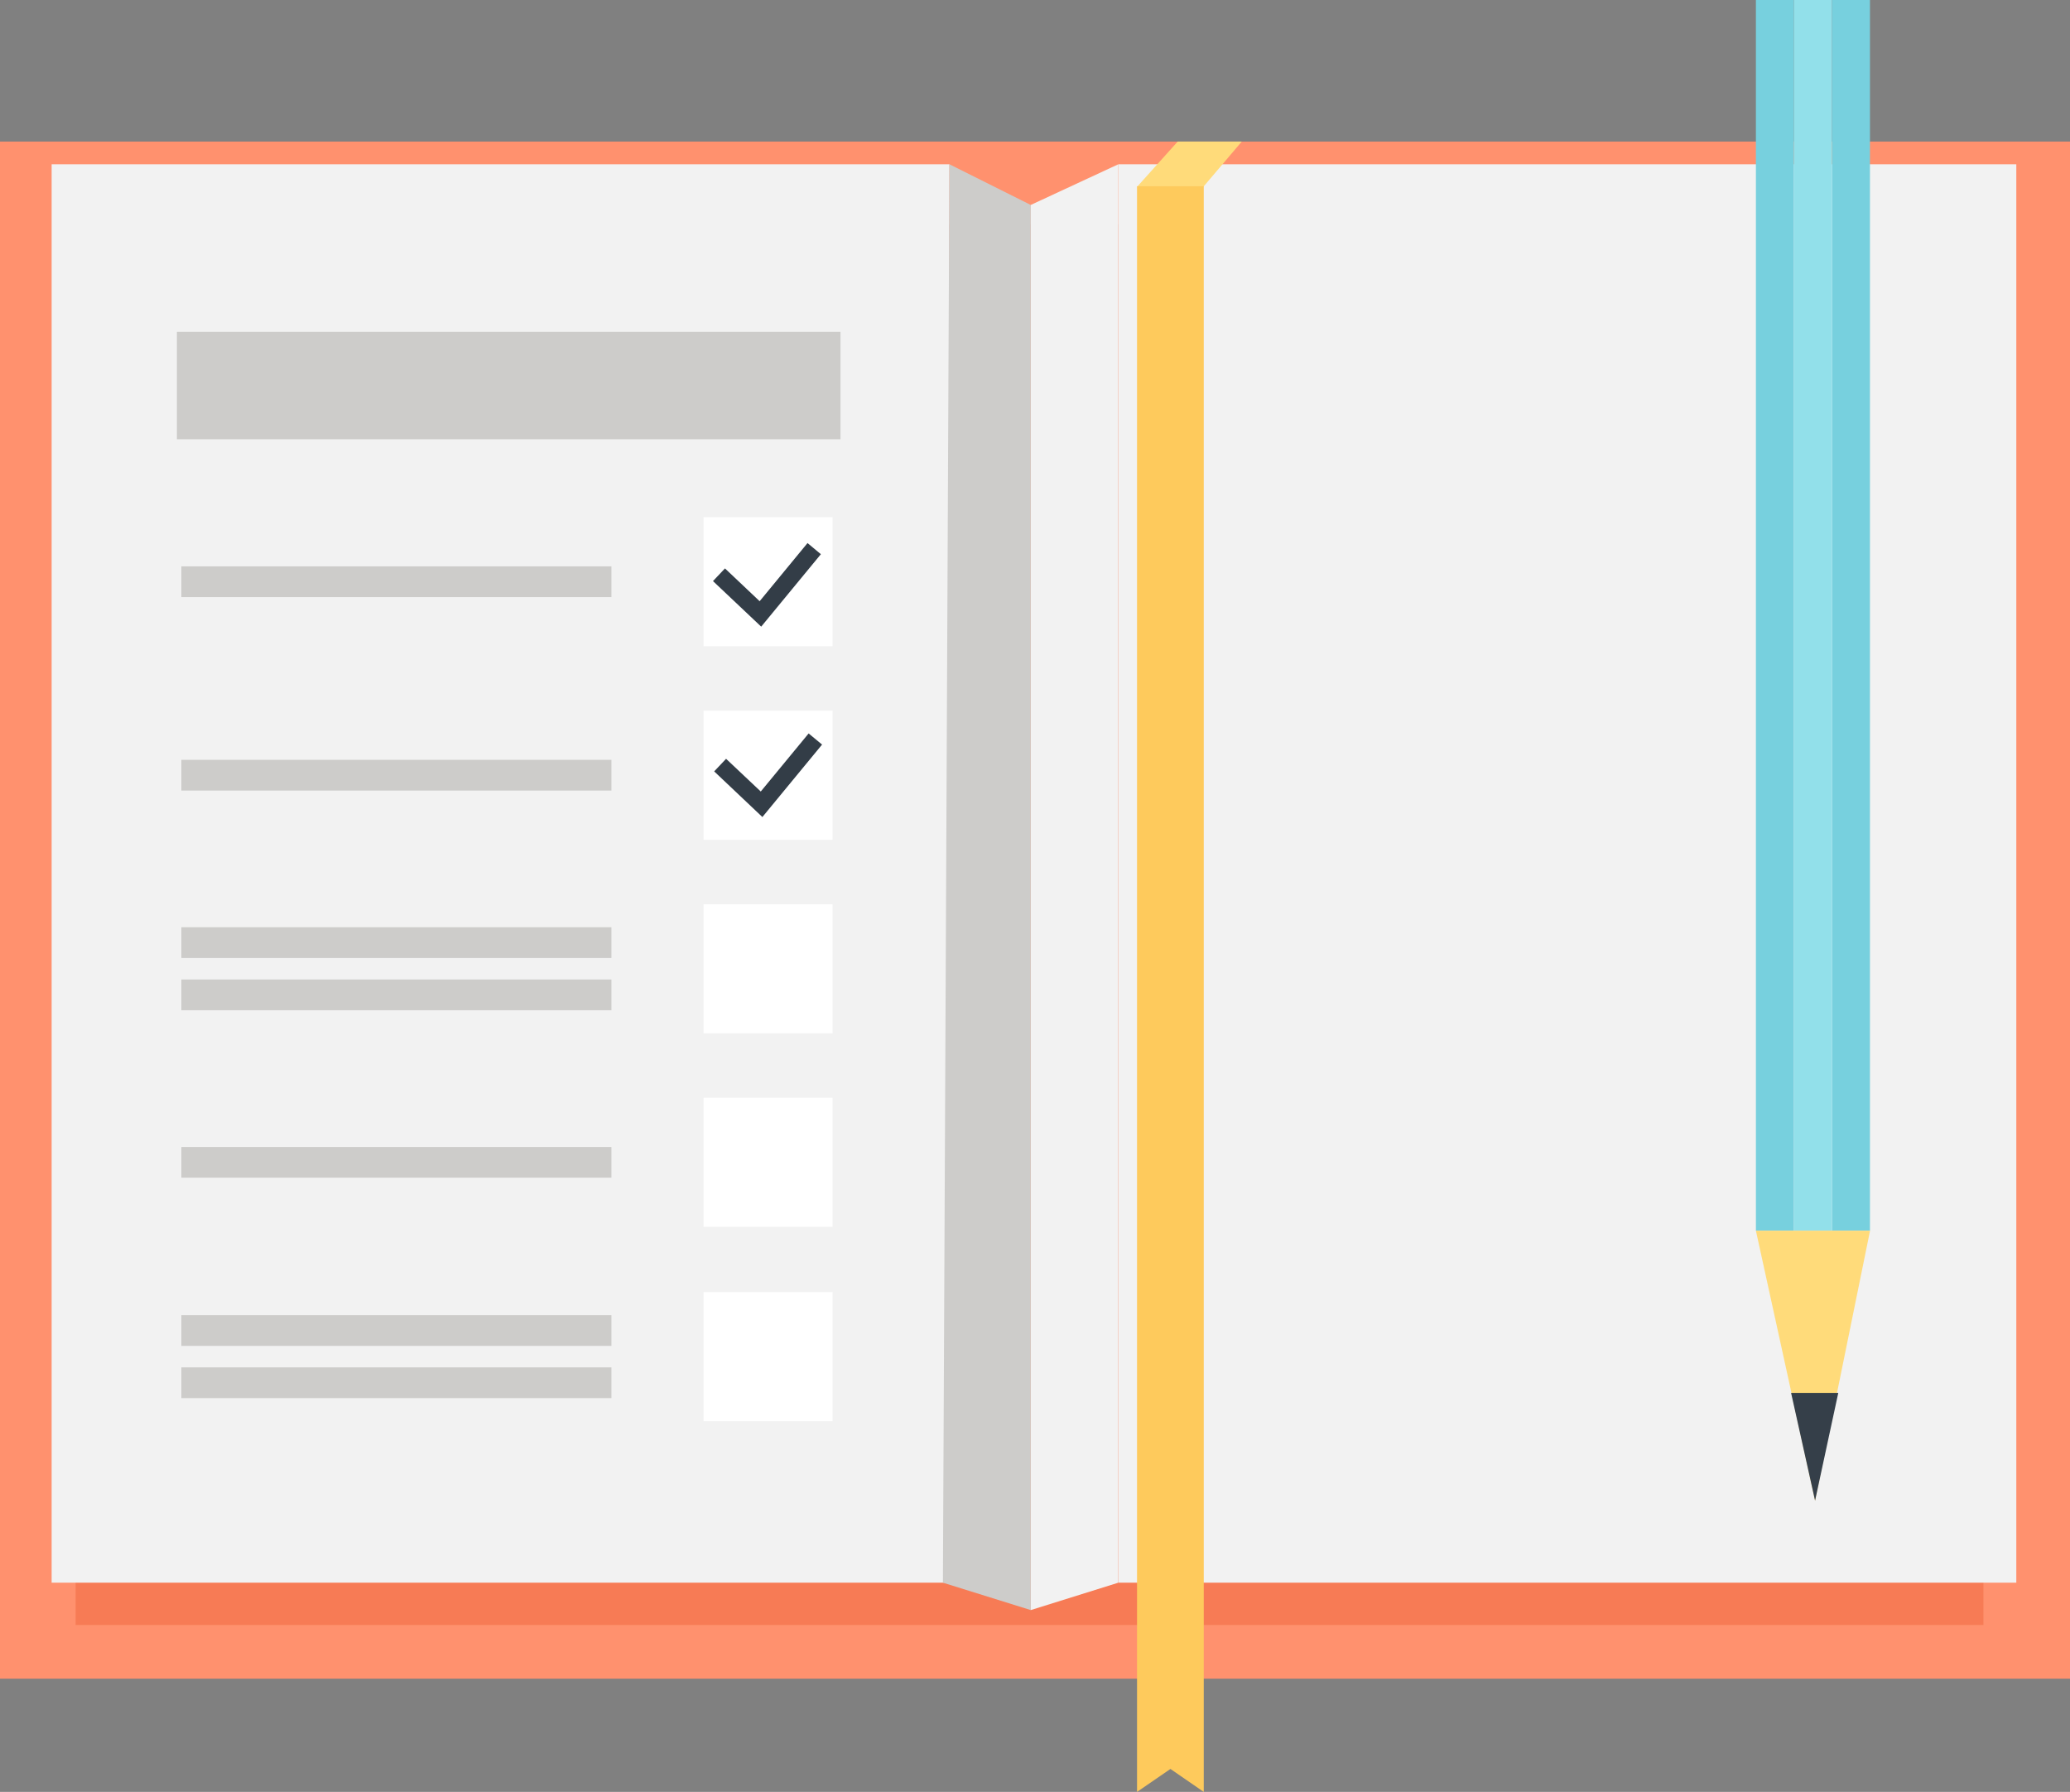 <svg id="Layer_1" data-name="Layer 1" xmlns="http://www.w3.org/2000/svg" viewBox="0 0 241.73 209.23"><rect x="0" y="0" width="241.73" height="209.23" fill="#808080" stroke="none"/><title>calendar</title><rect y="16.53" width="241.73" height="179.48" fill="#ff916e"/><rect x="8.83" y="26.21" width="222.79" height="163.53" fill="#f77b55"/><rect x="6.03" y="19.18" width="104.84" height="165.62" fill="#f2f2f2"/><rect x="130.62" y="19.18" width="104.84" height="165.62" fill="#f2f2f2"/><path d="M764.51,384.8,774.77,388V223.93l-9.5-4.75S764.51,386.13,764.51,384.8Z" transform="translate(-654.4 -200)" fill="#cdccca"/><path d="M785,384.8,774.77,388V223.93L785,219.18Z" transform="translate(-654.4 -200)" fill="#f2f2f2"/><rect x="21.18" y="66.13" width="50.22" height="3.59" fill="#cdccca"/><rect x="82.16" y="60.39" width="15.07" height="15.07" fill="#fff"/><rect x="21.18" y="88.72" width="50.22" height="3.59" fill="#cdccca"/><rect x="82.16" y="82.98" width="15.07" height="15.07" fill="#fff"/><rect x="21.18" y="108.27" width="50.22" height="3.59" fill="#cdccca"/><rect x="21.18" y="114.37" width="50.22" height="3.59" fill="#cdccca"/><rect x="82.16" y="105.59" width="15.07" height="15.07" fill="#fff"/><rect x="21.18" y="153.56" width="50.22" height="3.59" fill="#cdccca"/><rect x="21.18" y="159.66" width="50.22" height="3.59" fill="#cdccca"/><rect x="82.16" y="150.87" width="15.07" height="15.07" fill="#fff"/><rect x="21.18" y="133.93" width="50.22" height="3.58" fill="#cdccca"/><rect x="82.16" y="128.18" width="15.07" height="15.07" fill="#fff"/><rect x="789.83" y="269.63" width="143.7" height="4.44" transform="translate(-64.58 933.53) rotate(-90)" fill="#77d0de"/><rect x="798.71" y="269.63" width="143.7" height="4.44" transform="translate(-55.7 942.41) rotate(-90)" fill="#77d0de"/><rect x="209.49" width="4.44" height="143.7" fill="#92e0ea"/><polygon points="218.38 143.7 205.05 143.7 211.96 175.22 218.38 143.7" fill="#ffdb7a"/><polygon points="211.96 175.22 209.16 162.64 214.67 162.64 211.96 175.22" fill="#353f49"/><polygon points="88.89 73.17 83.26 67.85 84.66 66.37 88.71 70.2 94.3 63.41 95.86 64.71 88.89 73.17" fill="#333d47"/><polygon points="89.03 95.4 83.4 90.07 84.79 88.6 88.84 92.42 94.43 85.64 96 86.94 89.03 95.4" fill="#333d47"/><rect x="20.66" y="38.75" width="77.49" height="12.54" fill="#cdccca"/><polygon points="137.53 16.53 132.76 21.84 140.5 21.84 145.01 16.53 137.53 16.53" fill="#ffdb7a"/><polygon points="132.78 21.75 140.57 21.75 140.57 209.23 136.68 206.55 132.78 209.23 132.78 21.75" fill="#feca5c"/></svg>